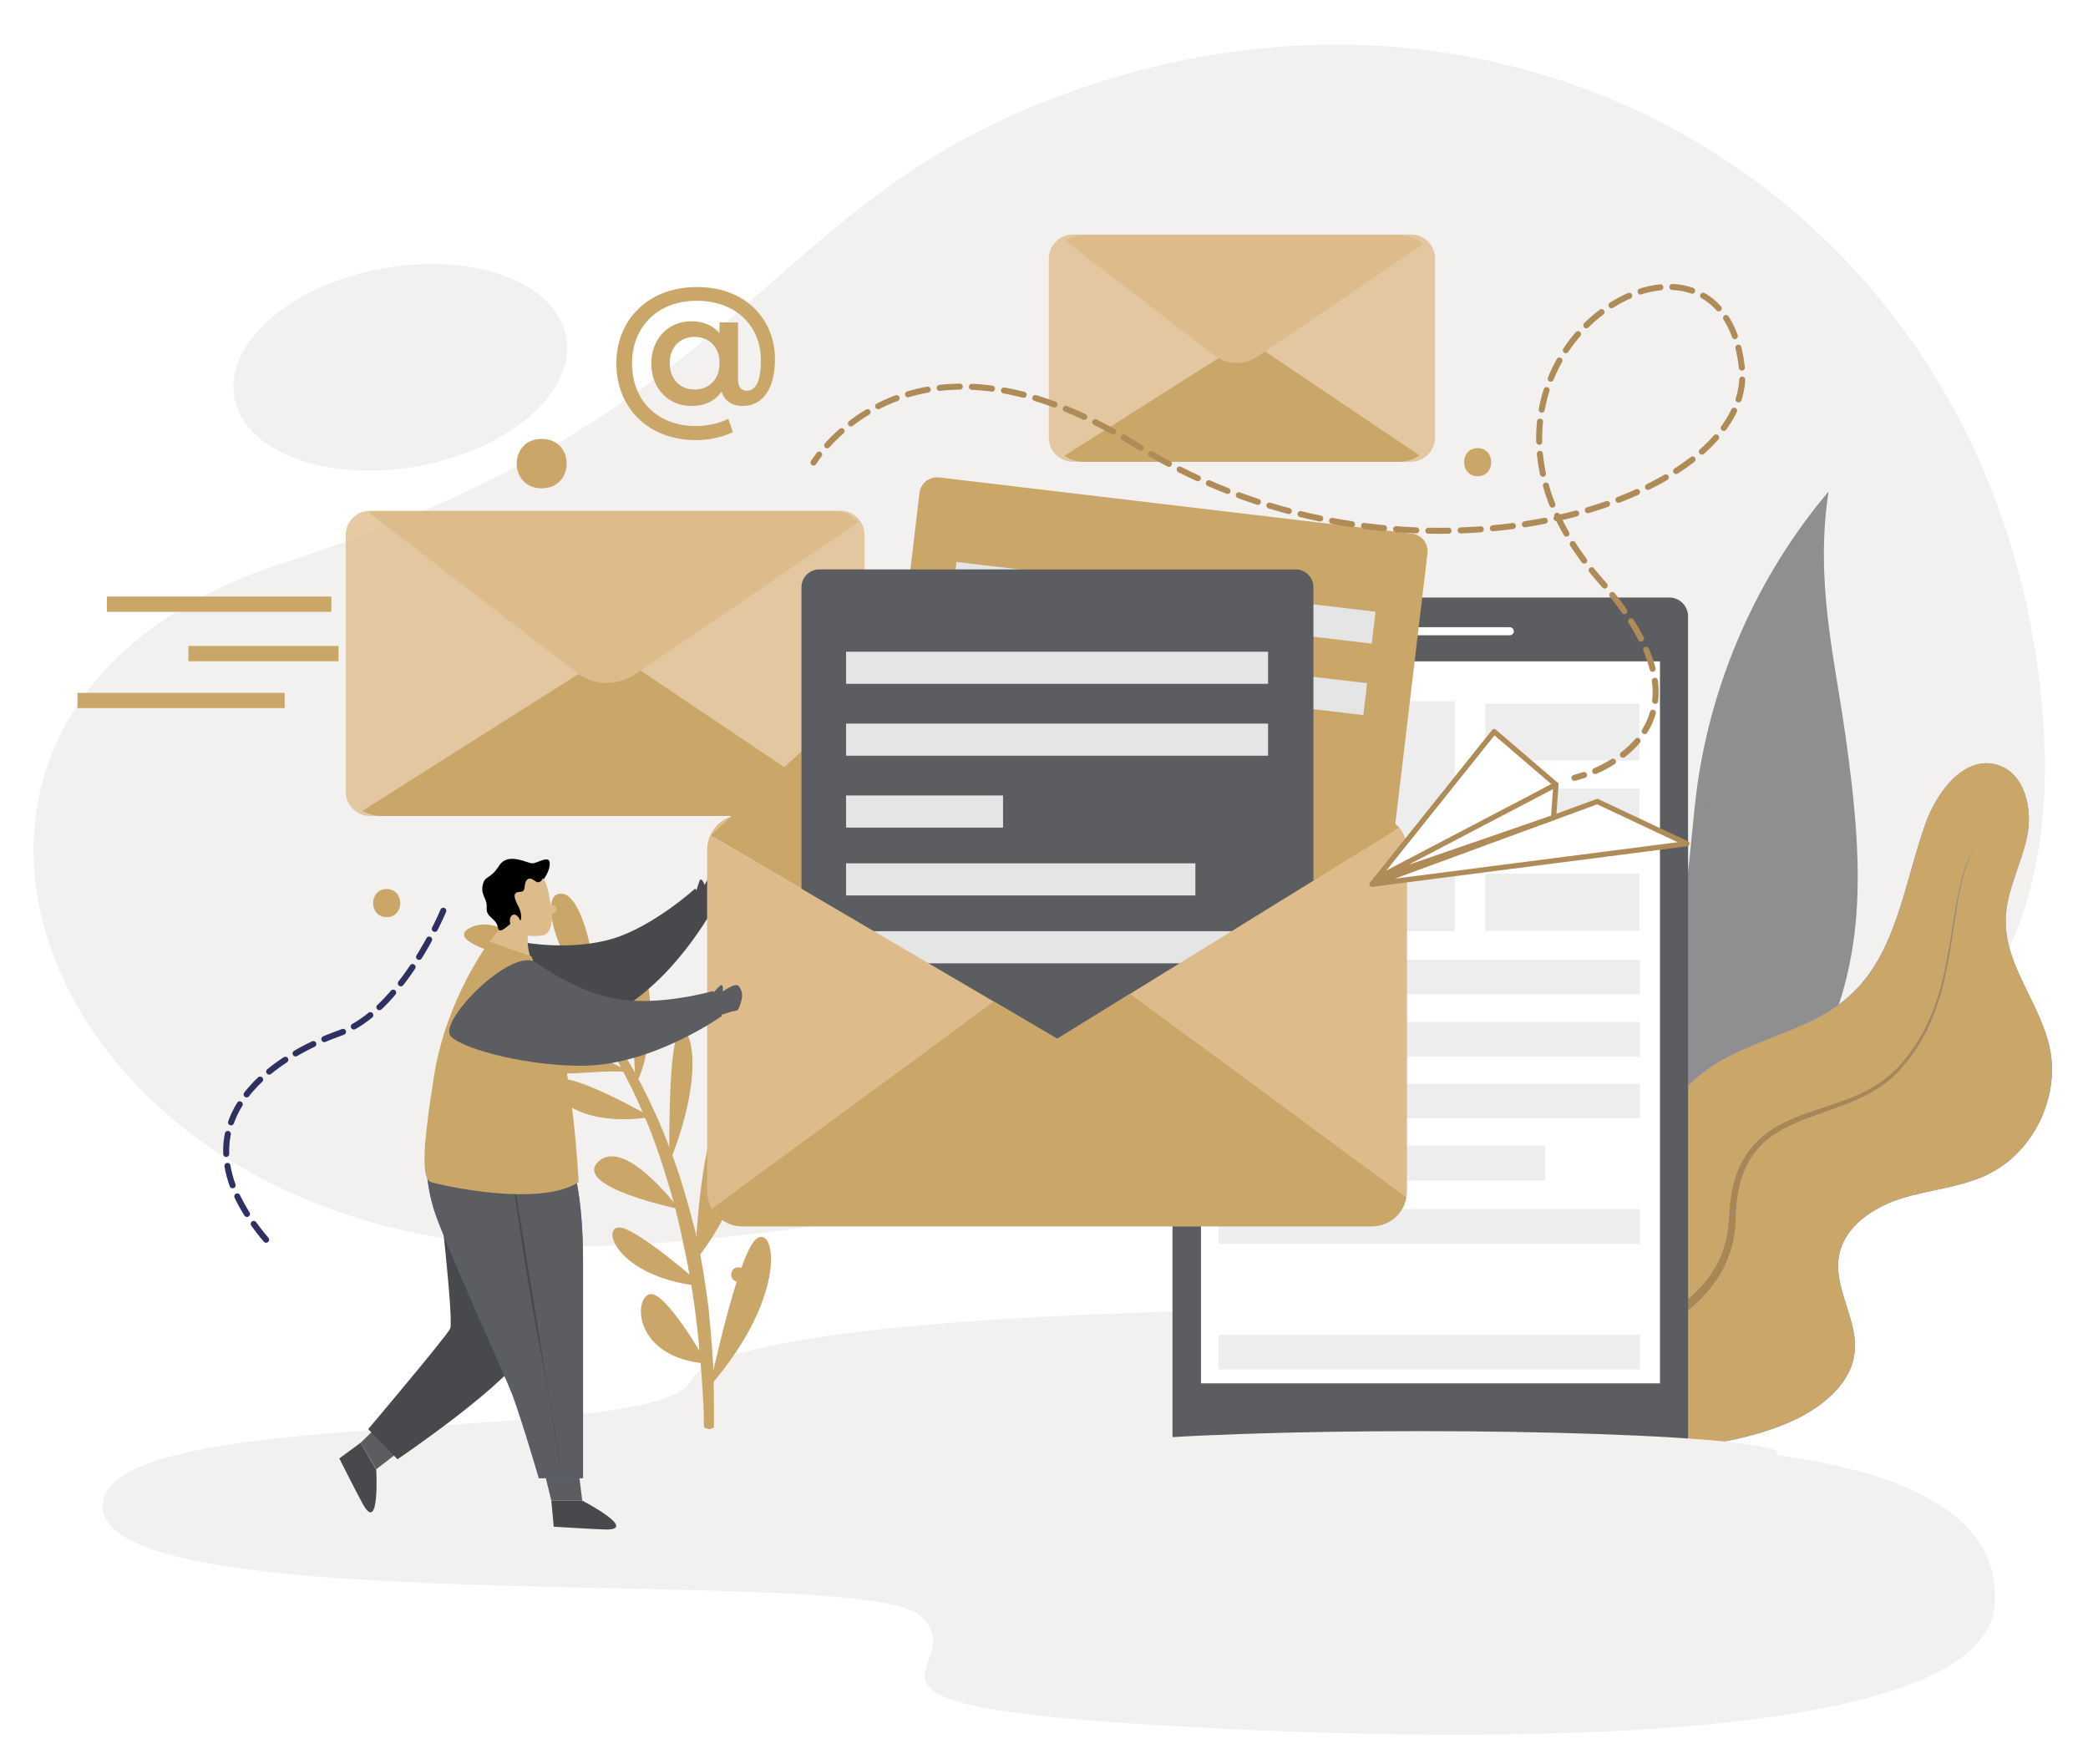 <?xml version="1.0" encoding="utf-8"?>
<!-- Generator: Adobe Illustrator 21.0.0, SVG Export Plug-In . SVG Version: 6.00 Build 0)  -->
<svg version="1.1" xmlns="http://www.w3.org/2000/svg" xmlns:xlink="http://www.w3.org/1999/xlink" x="0px" y="0px"
	 viewBox="0 0 520 439.2" style="enable-background:new 0 0 520 439.2;" xml:space="preserve">
<style type="text/css">
	.st0{fill:#FFFFFF;}
	.st1{fill:#F2F1EF;}
	.st2{fill:url(#XMLID_25_);}
	.st3{fill:#CAA669;}
	.st4{opacity:0.66;}
	.st5{fill:#5B5D61;}
	.st6{fill:#728BF2;}
	.st7{fill:#AA8652;}
	.st8{fill:#EDEDED;}
	.st9{opacity:0.78;fill:#DDBB8A;}
	.st10{fill:#DDBB8A;}
	.st11{fill:#47494C;}
	.st12{fill:#E5E5E5;}
	.st13{fill:#3E6AFA;}
	.st14{fill:#FFFFFF;stroke:#AF8B58;stroke-width:1.3;stroke-linecap:square;stroke-linejoin:round;stroke-miterlimit:10;}
	.st15{fill:#FFFFFF;stroke:#AF8B58;stroke-width:1.3;stroke-linecap:round;stroke-linejoin:round;stroke-miterlimit:10;}
	.st16{fill:none;stroke:#AF8B58;stroke-width:1.5;stroke-linecap:round;stroke-linejoin:round;}
	.st17{fill:none;stroke:#AF8B58;stroke-width:1.5;stroke-linecap:round;stroke-linejoin:round;stroke-dasharray:5.026,3.015;}
	
		.st18{fill:none;stroke:#2E3062;stroke-width:1.5;stroke-linecap:round;stroke-linejoin:round;stroke-miterlimit:10;stroke-dasharray:5,3;}
</style>
<g id="BACKGROUND">
	<rect id="XMLID_1_" x="-114.4" y="-29.1" class="st0" width="750" height="500"/>
</g>
<g id="OBJECTS">
	<path id="XMLID_36_" class="st1" d="M314.1,326.2c0,0-134.2,0.9-142.1,17.7c-7.9,16.7-151,4.8-146.3,32.4
		c4.7,27.6,187.8,13.2,203.1,25.8c15.3,12.6-28.6,21.7,52.8,27.1c81.3,5.3,212.8,6.8,215.2-29.8c2.4-36.7-65.6-39.1-89.7-39.1
		C355.5,360.2,385.6,330.6,314.1,326.2z"/>
	<ellipse id="XMLID_2246_" class="st1" cx="183.9" cy="353.9" rx="34.7" ry="4.4"/>
	<path id="XMLID_2050_" class="st1" d="M376.2,290.3c0,0,141.1,16.5,132.7-110C500.4,53.7,379.5-22.6,258.9,25.8
		c-69.6,27.9-74.2,77.6-188.3,114.4C-43.6,177,10.4,313.8,143.1,310.5C275.7,307.2,347.1,249.4,376.2,290.3z"/>
	<linearGradient id="XMLID_25_" gradientUnits="userSpaceOnUse" x1="254.072" y1="200.513" x2="428.41" y2="200.513">
		<stop  offset="2.513970e-02" style="stop-color:#EEBE2D"/>
		<stop  offset="1" style="stop-color:#E48A20"/>
	</linearGradient>
	<path id="XMLID_2004_" class="st2" d="M424.6,199.7l1.8,1.6C425.9,200.7,425.3,200.2,424.6,199.7z"/>
	<g id="XMLID_1506_">
		<path id="XMLID_1521_" class="st3" d="M131.9,235.9c0,0,0.4,0.3,1.1,1c0.7,0.6,1.7,1.6,3,2.9c1.3,1.3,2.7,2.9,4.4,4.8
			c1.6,1.9,3.3,4.1,5.2,6.6c1.8,2.5,3.7,5.3,5.5,8.3c1.8,3,3.6,6.3,5.3,9.7c1.8,3.4,3.3,7,4.9,10.7c1.5,3.7,2.9,7.6,4.1,11.5
			c0.6,1.9,1.2,3.9,1.8,5.9c0.3,1,0.5,2,0.8,2.9c0.2,1,0.5,2,0.7,2.9c0.2,1,0.5,1.9,0.7,2.9c0.2,1,0.4,1.9,0.6,2.9
			c0.4,1.9,0.8,3.8,1.2,5.7c0.3,1.9,0.7,3.7,1,5.6c0.3,1.8,0.5,3.6,0.8,5.3c0.4,3.5,0.9,6.8,1.1,9.8c0.1,1.5,0.3,3,0.4,4.4
			c0.1,1.4,0.2,2.7,0.3,4c0.2,2.5,0.3,4.7,0.4,6.5c0.1,1.8,0.1,3.2,0.1,4.2c0,0.5,0,0.8,0.1,1.1c0.1,0.1,0.5,0.2,0.7,0.3
			c0.4,0.1,0.5,0.1,0.5,0.1s0.2,0,0.5-0.1c0.3-0.1,0.6-0.2,0.7-0.3c0-0.3,0-0.6,0-1.1c0-1,0-2.4,0-4.2c0-1.8,0-4-0.1-6.5
			c0-1.3-0.1-2.6-0.1-4c-0.1-1.4-0.2-2.9-0.3-4.5c-0.2-3.1-0.6-6.5-0.9-10c-0.5-3.5-1-7.3-1.7-11.1c-0.3-1.9-0.8-3.9-1.2-5.8
			c-0.2-1-0.4-2-0.7-3c-0.3-1-0.5-2-0.8-3c-0.3-1-0.5-2-0.8-3c-0.3-1-0.6-2-0.9-3c-0.6-2-1.2-4-1.9-5.9c-1.3-3.9-2.9-7.8-4.5-11.6
			c-1.7-3.7-3.4-7.4-5.3-10.8c-1.8-3.4-3.9-6.6-5.9-9.6c-2-3-4.1-5.7-6-8.1c-3.9-4.8-7.7-8.4-10.4-10.8
			C133.7,237,131.9,235.9,131.9,235.9z"/>
		<path id="XMLID_1520_" class="st3" d="M147.1,253.1c0,0,1.3-3.2-4.1-11c-5.4-7.9-8.4-20.4-2.8-19.5
			C145.8,223.4,150.3,246.2,147.1,253.1z"/>
		<path id="XMLID_1519_" class="st3" d="M158.1,270.2c0,0,0.3-7.4-1.4-17.2c-1.8-10.4-3.4-15.4,1.9-12.8
			C163.9,242.8,162.3,264.4,158.1,270.2z"/>
		<path id="XMLID_1518_" class="st3" d="M140.1,244c0,0-13.4-17.4-22.7-13.1C108.1,235.3,136.7,240,140.1,244z"/>
		<path id="XMLID_1517_" class="st3" d="M151.2,256.9c0,0-22.5-18.6-28.8-10.9C116,253.7,149.2,253.4,151.2,256.9z"/>
		<path id="XMLID_1516_" class="st3" d="M159.2,268.3c0,0-23.2-13.9-26.3-5.6C129.5,271.9,155.7,263.8,159.2,268.3z"/>
		<path id="XMLID_1514_" class="st3" d="M166.7,289.6c0,0-0.4-27.7,2.1-32C171.4,253.3,176.5,265.3,166.7,289.6z"/>
		<path id="XMLID_1512_" class="st3" d="M162.2,278.2c0,0-19-10.9-23-9.3C135.2,270.5,141.7,281.2,162.2,278.2z"/>
		<path id="XMLID_1511_" class="st3" d="M175.2,320.4c0,0-17.2-15.3-21.3-14.7C149.7,306.3,154.6,318.4,175.2,320.4z"/>
		<path id="XMLID_1510_" class="st3" d="M176.1,339.6c0,0-10.3-18.3-14.3-17.3C157.7,323.3,157.8,338.2,176.1,339.6z"/>
		<path id="XMLID_1509_" class="st3" d="M176.8,345.2c0,0,7-33.2,11.6-36.7C193.1,304.9,196.5,322.4,176.8,345.2z"/>
		<path id="XMLID_1508_" class="st3" d="M173,314.2c0,0,1.5-31.6,6.1-35.2C183.7,275.4,191,291.7,173,314.2z"/>
		<path id="XMLID_1507_" class="st3" d="M169.1,301.1c0,0-13.7-18.5-20.3-11.6C143,295.7,169.1,301.1,169.1,301.1z"/>
	</g>
	<g id="XMLID_2298_" class="st4">
		<g id="XMLID_2315_">
			<path class="st5" d="M459.5,182.5c-2.7-19-7.5-38.1-4.1-60.1c-17.5,20.7-28.9,46.4-32.7,73.2c-2.3,16.9-1.9,34.9-10.3,49.8
				c-5.9,10.5-15.7,18.2-23.5,27.4c-15.9,18.6-23.6,43.8-21.4,68.1c0.7,7.2,6.6,12.8,13.8,13.1l0,0c17.4,5.8,38.5-5,43.9-22.5
				c2.6-8.4,1.9-17.5,4.1-26c3.2-13,12.6-23.5,19.4-35.1C464.6,243.2,464.9,220.1,459.5,182.5z"/>
		</g>
		<path id="XMLID_2269_" class="st5" d="M445.6,146c0,0-0.2,0.8-0.6,2.4c-0.3,1.6-0.9,3.9-1.4,6.9c-0.5,3-0.8,6.7-0.9,10.9
			c-0.1,4.2,0.3,8.9,0.7,14.1c0.5,5.2,0.9,10.9,0.9,16.9c0,6-0.4,12.4-1.2,18.9c-0.8,6.5-2.4,13.3-4.8,19.8
			c-2.4,6.5-5.5,12.9-9.1,18.9c-7.1,12.1-15.6,23.2-22.1,34.3c-3.3,5.6-6.1,11.1-8.4,16.5c-2.3,5.4-3.9,10.8-5.3,15.7
			c-0.6,2.5-1.2,4.9-1.6,7.2c-0.5,2.3-0.8,4.5-1.1,6.6c-0.3,2.1-0.4,4-0.6,5.8c-0.2,1.8-0.2,3.5-0.3,5c-0.2,3-0.2,5.4-0.2,7
			c0,1.6,0,2.5,0,2.5l-2.7,0.1c0,0,0-0.9,0-2.5c0-1.6-0.1-4.1,0.1-7.1c0.1-1.5,0.1-3.2,0.3-5.1c0.2-1.8,0.3-3.8,0.6-6
			c0.3-2.1,0.5-4.4,1-6.8c0.4-2.4,1-4.8,1.5-7.4c1.3-5.1,3-10.6,5.4-16.2c2.3-5.6,5.2-11.3,8.6-16.9c3.3-5.7,7.1-11.3,11-17
			c3.9-5.7,7.8-11.4,11.3-17.3c3.5-5.9,6.6-12.1,9-18.4c2.4-6.3,3.9-12.7,4.8-19.2c1-6.4,1.5-12.6,1.6-18.6
			c0.1-5.9-0.2-11.5-0.4-16.7c-0.2-5.2-0.4-10-0.1-14.3c0.2-4.3,0.8-7.9,1.5-10.9c0.6-3,1.3-5.3,1.8-6.8
			C445.3,146.8,445.6,146,445.6,146z"/>
	</g>
	<g id="XMLID_2264_">
		<path id="XMLID_166_" class="st6" d="M378.7,342.7c-4.6-10.9-1-24.7,8.4-31.9c8.7-6.8,22.3-9.1,25.8-19.6
			c1.1-3.4,0.9-7.1,1.7-10.6c2.2-9.4,11.2-15.7,20.1-19.5c8.9-3.9,18.6-6.5,25.8-13c11.9-10.6,13.7-28.2,19.1-43.2
			c2.9-8,9.8-16.9,17.9-14.4c6.8,2.1,8.8,11,7.3,18c-1.5,7-5.2,13.5-5.3,20.6c-0.2,11.4,8.7,20.9,11,32c2.5,12.2-4.1,25.8-15.3,31.3
			c-6.7,3.3-14.4,3.8-21.5,6c-7.1,2.2-14.4,7-15.7,14.3c-1.5,8.3,5.1,16.4,3.8,24.7c-0.9,6.1-5.8,10.9-11,14.1
			C435.9,361,389.9,368.8,378.7,342.7"/>
	</g>
	<g id="XMLID_11_">
		<path class="st3" d="M378.7,342.7c-4.6-10.9-1-24.7,8.4-31.9c8.7-6.8,22.3-9.1,25.8-19.6c1.1-3.4,0.9-7.1,1.7-10.6
			c2.2-9.4,11.2-15.7,20.1-19.5c8.9-3.9,18.6-6.5,25.8-13c11.9-10.6,13.7-28.2,19.1-43.2c2.9-8,9.8-16.9,17.9-14.4
			c6.8,2.1,8.8,11,7.3,18c-1.5,7-5.2,13.5-5.3,20.6c-0.2,11.4,8.7,20.9,11,32c2.5,12.2-4.1,25.8-15.3,31.3c-6.7,3.3-14.4,3.8-21.5,6
			c-7.1,2.2-14.4,7-15.7,14.3c-1.5,8.3,5.1,16.4,3.8,24.7c-0.9,6.1-5.8,10.9-11,14.1C435.9,361,389.9,368.8,378.7,342.7"/>
	</g>
	<path id="XMLID_2294_" class="st6" d="M492.2,210c0,0-0.1,0.2-0.3,0.5c-0.2,0.3-0.5,0.8-0.7,1.4c-0.6,1.2-1.4,3.1-2.1,5.6
		c-0.7,2.5-1.4,5.6-1.9,9.1c-0.6,3.6-1.1,7.6-1.9,12c-0.8,4.4-1.8,9.1-3.7,13.9c-1.8,4.8-4.5,9.5-8.3,13.7c-1.8,2.1-4.1,4-6.6,5.4
		c-2.5,1.5-5.2,2.7-7.9,3.7c-5.4,2.1-11.2,3.6-16.2,6.7c-2.5,1.5-4.6,3.5-6.2,5.8c-1.6,2.3-2.7,5-3.3,7.8c-0.6,2.8-0.9,5.6-0.9,8.4
		c-0.1,2.9-0.6,5.8-1.6,8.5c-1.9,5.5-5.6,9.9-9.5,13.2c-4,3.4-8.1,5.9-11.7,8.4c-3.7,2.5-6.8,4.9-9.1,7.5c-2.3,2.6-3.6,5.3-4.1,7.6
		c-0.6,2.3-0.5,4.3-0.5,5.6c0,0.7,0.1,1.2,0.1,1.5c0,0.3,0.1,0.5,0.1,0.5l-2.7,0.3c0,0,0-0.2-0.1-0.6c0-0.4-0.1-0.9-0.1-1.7
		c-0.1-1.5-0.1-3.6,0.6-6.3c0.7-2.7,2.2-5.8,4.8-8.6c2.5-2.8,5.9-5.3,9.7-7.7c3.7-2.5,7.8-4.9,11.7-8.1c3.8-3.1,7.3-7.2,9.2-12.3
		c0.9-2.5,1.4-5.2,1.6-8c0.1-2.8,0.4-5.8,1.1-8.7c0.7-2.9,1.9-5.8,3.7-8.2c1.8-2.5,4.1-4.5,6.7-6.1c5.2-3.1,11.1-4.5,16.5-6.5
		c5.4-1.9,10.6-4.6,14.3-8.7c3.7-4.1,6.5-8.7,8.3-13.4c1.9-4.7,3-9.4,3.8-13.8c0.8-4.4,1.4-8.4,2-11.9c0.6-3.6,1.3-6.6,2-9.1
		c0.7-2.5,1.6-4.4,2.2-5.6c0.3-0.6,0.6-1.1,0.8-1.4C492.1,210.2,492.2,210,492.2,210z"/>
	<path id="XMLID_13_" class="st7" d="M492.2,210c0,0-0.1,0.2-0.3,0.5c-0.2,0.3-0.5,0.8-0.7,1.4c-0.6,1.2-1.4,3.1-2.1,5.6
		c-0.7,2.5-1.4,5.6-1.9,9.1c-0.6,3.6-1.1,7.6-1.9,12c-0.8,4.4-1.8,9.1-3.7,13.9c-1.8,4.8-4.5,9.5-8.3,13.7c-1.8,2.1-4.1,4-6.6,5.4
		c-2.5,1.5-5.2,2.7-7.9,3.7c-5.4,2.1-11.2,3.6-16.2,6.7c-2.5,1.5-4.6,3.5-6.2,5.8c-1.6,2.3-2.7,5-3.3,7.8c-0.6,2.8-0.9,5.6-0.9,8.4
		c-0.1,2.9-0.6,5.8-1.6,8.5c-1.9,5.5-5.6,9.9-9.5,13.2c-4,3.4-8.1,5.9-11.7,8.4c-3.7,2.5-6.8,4.9-9.1,7.5c-2.3,2.6-3.6,5.3-4.1,7.6
		c-0.6,2.3-0.5,4.3-0.5,5.6c0,0.7,0.1,1.2,0.1,1.5c0,0.3,0.1,0.5,0.1,0.5l-2.7,0.3c0,0,0-0.2-0.1-0.6c0-0.4-0.1-0.9-0.1-1.7
		c-0.1-1.5-0.1-3.6,0.6-6.3c0.7-2.7,2.2-5.8,4.8-8.6c2.5-2.8,5.9-5.3,9.7-7.7c3.7-2.5,7.8-4.9,11.7-8.1c3.8-3.1,7.3-7.2,9.2-12.3
		c0.9-2.5,1.4-5.2,1.6-8c0.1-2.8,0.4-5.8,1.1-8.7c0.7-2.9,1.9-5.8,3.7-8.2c1.8-2.5,4.1-4.5,6.7-6.1c5.2-3.1,11.1-4.5,16.5-6.5
		c5.4-1.9,10.6-4.6,14.3-8.7c3.7-4.1,6.5-8.7,8.3-13.4c1.9-4.7,3-9.4,3.8-13.8c0.8-4.4,1.4-8.4,2-11.9c0.6-3.6,1.3-6.6,2-9.1
		c0.7-2.5,1.6-4.4,2.2-5.6c0.3-0.6,0.6-1.1,0.8-1.4C492.1,210.2,492.2,210,492.2,210z"/>
	<path id="XMLID_17_" class="st5" d="M296.7,148.8h119c2.6,0,4.7,2.1,4.7,4.7v203.9c0,2.6-2.1,4.7-4.7,4.7h-119
		c-2.6,0-4.7-2.1-4.7-4.7V153.5C292.1,150.9,294.2,148.8,296.7,148.8z"/>
	<rect id="XMLID_115_" x="299.1" y="164.7" class="st0" width="114.3" height="179.8"/>
	<path id="XMLID_117_" class="st0" d="M376,158.2h-39.5c-0.5,0-1-0.4-1-1l0,0c0-0.5,0.4-1,1-1H376c0.5,0,1,0.4,1,1l0,0
		C377,157.7,376.6,158.2,376,158.2z"/>
	<rect id="XMLID_2132_" x="303.5" y="174.6" class="st8" width="58.8" height="57.3"/>
	<rect id="XMLID_2322_" x="303.5" y="239" class="st8" width="104.9" height="8.6"/>
	<rect id="XMLID_2328_" x="303.5" y="254.5" class="st8" width="104.9" height="8.6"/>
	<rect id="XMLID_2333_" x="303.5" y="269.9" class="st8" width="104.9" height="8.6"/>
	<rect id="XMLID_2336_" x="303.5" y="301.1" class="st8" width="104.9" height="8.6"/>
	<rect id="XMLID_2342_" x="303.5" y="332.4" class="st8" width="104.9" height="8.6"/>
	<rect id="XMLID_2335_" x="303.5" y="285.3" class="st8" width="81.3" height="8.6"/>
	<rect id="XMLID_2151_" x="369.9" y="175.2" class="st8" width="38.4" height="14.2"/>
	<rect id="XMLID_2286_" x="369.9" y="196.4" class="st8" width="38.4" height="14.2"/>
	<rect id="XMLID_2321_" x="369.9" y="217.6" class="st8" width="38.4" height="14.2"/>
	<g id="XMLID_1304_">
		<path id="XMLID_2022_" class="st3" d="M193,89.5c0,7.2-3,11.6-8,11.6c-2.7,0-4.6-1.3-5.3-3.6c-1.6,2.4-4.2,3.6-7.5,3.6
			c-5.8,0-10-4.4-10-10.6c0-6.2,4.3-10.5,10-10.5c2.9,0,5.3,1,7,3v-2.7h4.6v14.2c0,2.1,1,2.8,2.2,2.8c2.3,0,3.5-2.6,3.5-7.5
			c0-8.9-6.5-14.9-16-14.9c-9.7,0-16.1,6.5-16.1,15.6c0,9.2,6.3,15.6,15.9,15.6c2.5,0,5.5-0.5,8.1-1.8l1.1,3.3c-2.5,1.3-6.1,2-9.2,2
			c-11.8,0-19.8-8-19.8-19.1c0-10.9,8-19,19.9-19C184.9,71.3,193,78.9,193,89.5z M179.2,90.4c0-4.1-2.7-6.5-6.2-6.5
			c-3.6,0-6.2,2.5-6.2,6.5c0,4,2.5,6.6,6.2,6.6C176.5,97,179.2,94.6,179.2,90.4z"/>
	</g>
	<g id="XMLID_2029_">
		<path id="XMLID_113_" class="st3" d="M368,115.1"/>
		<g id="XMLID_143_">
			<path id="XMLID_146_" class="st3" d="M368,118.6c4.5,0,4.5-7,0-7C363.5,111.6,363.5,118.6,368,118.6L368,118.6z"/>
		</g>
	</g>
	<path id="XMLID_139_" class="st9" d="M209.3,203.2H92.1c-3.3,0-6-2.7-6-6v-64c0-3.3,2.7-6,6-6h117.2c3.3,0,6,2.7,6,6v64
		C215.3,200.5,212.6,203.2,209.3,203.2z"/>
	<path id="XMLID_2018_" class="st3" d="M206.5,203.2c1.8,0,3.4-0.5,4.8-1.4l-58.6-39.4l-62.4,39.5c1.3,0.8,2.9,1.3,4.6,1.3H206.5z"
		/>
	<path id="XMLID_137_" class="st10" d="M213.7,130.1c-1.4-1.7-3.5-2.8-5.8-2.8H93.6c-0.6,0-1.3,0.1-1.9,0.2l51.9,40
		c4.3,3.3,10.1,3.4,14.6,0.4L213.7,130.1z"/>
	<g id="XMLID_2137_">
		
			<rect id="XMLID_2144_" x="26.7" y="148.5" transform="matrix(-1 -1.224647e-16 1.224647e-16 -1 109.218 300.866)" class="st3" width="55.9" height="3.8"/>
		
			<rect id="XMLID_2143_" x="46.9" y="160.8" transform="matrix(-1 -1.224647e-16 1.224647e-16 -1 131.22 325.473)" class="st3" width="37.4" height="3.8"/>
		
			<rect id="XMLID_2142_" x="19.4" y="172.5" transform="matrix(-1 -1.224647e-16 1.224647e-16 -1 90.296 348.847)" class="st3" width="51.6" height="3.8"/>
	</g>
	<ellipse id="XMLID_2262_" class="st1" cx="125.4" cy="378.9" rx="60.9" ry="4.6"/>
	<ellipse id="XMLID_2296_" class="st1" cx="353.4" cy="361.8" rx="89.2" ry="5.4"/>
	<g id="XMLID_2130_">
		<path id="XMLID_2124_" class="st11" d="M173.2,222.7c0,0,0.5-2,1-3.3c0.4-1.1,1.2,0.6,1.2,0.9c0,0.2,0,0.2,0,0.2s1.8-3.7,3-3.1
			c1.2,0.6,2.1,1.5,2.4,4c0.2,2.1-0.2,1.3-1.6,2.8c-1.4,1.5-3.1,2.6-3.1,2.6L173.2,222.7z"/>
		<path id="XMLID_2128_" class="st11" d="M130.6,234.7c0,0,11.8,2.2,22.2-1c10.2-3.2,20.3-12.4,20.3-12.4l4.7,4.6
			c0,0-9.7,18.4-25.1,26.5c-11.5,6-27.9,9.8-32.8,8.4C115.1,259.4,123.4,233.7,130.6,234.7z"/>
	</g>
	<g id="XMLID_2030_">
		<path id="XMLID_196_" class="st3" d="M96.3,224.9"/>
		<g id="XMLID_293_">
			<path id="XMLID_314_" class="st3" d="M96.3,228.4c4.5,0,4.5-7,0-7C91.8,221.4,91.8,228.4,96.3,228.4L96.3,228.4z"/>
		</g>
	</g>
	<g id="XMLID_23_">
		<path id="XMLID_144_" class="st3" d="M134.9,115.4"/>
		<g id="XMLID_24_">
			<path id="XMLID_106_" class="st3" d="M134.9,121.6c8.3,0,8.3-12.3,0-12.3C126.6,109.3,126.6,121.6,134.9,121.6L134.9,121.6z"/>
		</g>
	</g>
	<g id="XMLID_7_">
		<path id="XMLID_31_" class="st3" d="M183.9,317.4"/>
		<g id="XMLID_32_">
			<path id="XMLID_33_" class="st3" d="M183.9,319.2c2.3,0,2.4-3.6,0-3.6C181.5,315.6,181.5,319.2,183.9,319.2L183.9,319.2z"/>
		</g>
	</g>
	<path id="XMLID_1994_" class="st3" d="M346.7,204.5l-77.3-70.7c-3.4-3.1-8.6-3.1-12,0.1l-75.5,69.5l-5,4.6l86.4,50.7l85.2-52.6
		L346.7,204.5z"/>
	<path id="XMLID_2108_" class="st3" d="M334.6,276.2l-117.8-14c-2.4-0.3-4.1-2.5-3.8-4.9l16-134.6c0.3-2.4,2.5-4.1,4.9-3.8l117.8,14
		c2.4,0.3,4.1,2.5,3.8,4.9l-16,134.6C339.2,274.7,337,276.5,334.6,276.2z"/>
	<g id="XMLID_2096_">
		
			<rect id="XMLID_2107_" x="237.3" y="146.2" transform="matrix(0.993 0.118 -0.118 0.993 19.809 -33.238)" class="st12" width="105.1" height="8"/>
		
			<rect id="XMLID_2106_" x="235.2" y="164" transform="matrix(0.993 0.118 -0.118 0.993 21.901 -32.862)" class="st12" width="105.1" height="8"/>
		
			<rect id="XMLID_2105_" x="233.3" y="177.9" transform="matrix(0.993 0.118 -0.118 0.993 23.302 -28.637)" class="st12" width="39.1" height="8"/>
		
			<rect id="XMLID_2104_" x="231.1" y="197.5" transform="matrix(0.993 0.118 -0.118 0.993 25.771 -31.076)" class="st12" width="87" height="8"/>
		
			<rect id="XMLID_2097_" x="229" y="215.3" transform="matrix(0.993 0.118 -0.118 0.993 27.928 -31.778)" class="st12" width="105.1" height="8"/>
	</g>
	<path id="XMLID_123_" class="st5" d="M322.6,286.1H204c-2.4,0-4.4-2-4.4-4.4V146.2c0-2.4,2-4.4,4.4-4.4h118.7c2.4,0,4.4,2,4.4,4.4
		v135.5C327,284.1,325.1,286.1,322.6,286.1z"/>
	<g id="XMLID_2001_">
		<rect id="XMLID_1998_" x="210.7" y="162.3" class="st12" width="105.1" height="8"/>
		<rect id="XMLID_2007_" x="210.7" y="180.2" class="st12" width="105.1" height="8"/>
		<rect id="XMLID_2010_" x="210.7" y="198.1" class="st12" width="39.1" height="8"/>
		<rect id="XMLID_2011_" x="210.7" y="215" class="st12" width="87" height="8"/>
		<rect id="XMLID_2012_" x="210.7" y="231.9" class="st12" width="105.1" height="8"/>
	</g>
	<path id="XMLID_2005_" class="st10" d="M348.5,206.1l-85.2,52.6l-86.4-50.7l5-4.6c-3.4,1.2-5.8,4.5-5.8,8.3v84.9
		c0,4.9,3.9,8.8,8.8,8.8h156.7c4.9,0,8.8-3.9,8.8-8.8v-84.9C350.5,209.6,349.7,207.7,348.5,206.1z"/>
	<polygon id="XMLID_2119_" class="st5" points="134.9,363.9 137.3,373.7 145,373.7 143.6,362.3 	"/>
	<path id="XMLID_2122_" class="st11" d="M137.3,373.7l0.6,6.5c0,0,11.3,0.7,13,0.7c8.2,0.1-5.9-7.2-5.9-7.2H137.3z"/>
	<polygon id="XMLID_2131_" class="st5" points="97.1,352.2 89.8,359.3 93.7,365.9 102.9,358.8 	"/>
	<path id="XMLID_2126_" class="st11" d="M89.8,359.3l-5.3,3.9c0,0,5.1,10.1,6,11.6c4.1,7.1,3.2-8.8,3.2-8.8L89.8,359.3z"/>
	<path id="XMLID_2114_" class="st11" d="M112.1,293.9c0,0-3-1.4-3,0c0,1.4,4,35.1,3,37c-0.9,1.9-20.4,25-20.4,25l7.3,7.5
		c0,0,28.4-19.2,32.2-27.6C135,327.3,112.1,293.9,112.1,293.9z"/>
	<path id="XMLID_2118_" class="st13" d="M106,284.3c0,0-0.5,10.1,2.6,18.5c3,8.4,16.6,38.4,19,44.5c2.3,6.1,6.6,20.8,6.6,20.8h11
		c0,0,0-41.6,0-53.6c0-11.9-1.2-24.6-5.6-31.4C135,276.3,106,284.3,106,284.3z"/>
	<path id="XMLID_16_" class="st5" d="M106,284.3c0,0-0.5,10.1,2.6,18.5c3,8.4,16.6,38.4,19,44.5c2.3,6.1,6.6,20.8,6.6,20.8h11
		c0,0,0-41.6,0-53.6c0-11.9-1.2-24.6-5.6-31.4C135,276.3,106,284.3,106,284.3z"/>
	<path id="XMLID_2129_" class="st11" d="M126.5,284.8c0,0,3.4,27.2,7.7,49.5c4.3,22.3,5.8,33.7,5.8,33.7"/>
	<path id="XMLID_2064_" class="st10" d="M132.3,230.1c0,0-2,3.4,0,8.9c0,0-9.3-3.1-10.4-4.5c0,0,3.2-4.2,4.7-5.6L132.3,230.1z"/>
	<path id="XMLID_2062_" d="M134.9,219.6c0,0,2.1-2.4,2-4.6c0-2.2-3.1,0-4.3,0c-1.4,0-6.1-2.9-8.3,0.6c-2.3,3.6-3.6,2.3-4.1,4.9
		c-0.5,2.6,1.2,3.2,1,5.6c-0.2,2.4,2.4,2.5,2.8,4.9c0.3,1.6,1.7,0.2,3.1-0.9c0.9-0.8,3.1-0.7,3.3-1.2
		C130.8,227.6,134.9,219.6,134.9,219.6z"/>
	<path id="XMLID_2047_" class="st10" d="M135.2,218.7c0,0,1.3,1.2,1.9,6.6c0,0,1.6-0.1,1.5,1.3c-0.1,0.8-1.1,0.8-1.1,0.8
		s0.3,5-2.2,5.5c-2.5,0.5-5.6,0.1-7.1-1.1c-1.5-1.2-1.6-3.6-0.4-4c1.2-0.3,1.8,1.6,1.8,1.6s0.7-1.5-0.6-3.9
		c-1.3-2.4-1.1-3.4,0.6-3.4c1.7,0,0.5-2.3,1.9-3.2C132.9,218.2,133.9,221.2,135.2,218.7z"/>
	<path id="XMLID_2112_" class="st3" d="M121.9,234.5c0,0-10.7,14-13.8,33.4c-3.1,19.4-3,25.8-0.7,26.5c2.2,0.7,26.8,6.4,36.7,0
		c0,0-1.2-25.9-5.9-39.5c-4.7-13.6-5.8-16.7-5.8-16.7L121.9,234.5z"/>
	<g id="XMLID_2134_">
		<path id="XMLID_2141_" class="st5" d="M176.9,248.1c0,0,1.3-1.6,2.4-2.6c0.8-0.8,0.8,1.1,0.7,1.3c-0.1,0.2-0.1,0.2-0.1,0.2
			s3.3-2.5,4.1-1.4c0.8,1.1,1.2,2.2,0.3,4.7c-0.7,2-0.8,1.1-2.7,1.8c-1.9,0.7-3.9,1-3.9,1L176.9,248.1z"/>
		<path id="XMLID_2135_" class="st5" d="M133.5,239.7c0,0,9.6,7.3,20.3,9.1c10.6,1.8,23.8-2,23.8-2l2.2,6.2c0,0-16.9,12.1-34.3,12.4
			c-12.9,0.2-29.3-3.7-33.1-7.2C108.5,254.8,127.4,235.6,133.5,239.7z"/>
	</g>
	<path id="XMLID_2021_" class="st9" d="M351.4,115h-84.2c-3.3,0-6-2.7-6-6V64.4c0-3.3,2.7-6,6-6h84.2c3.3,0,6,2.7,6,6V109
		C357.3,112.3,354.7,115,351.4,115z"/>
	<path id="XMLID_2014_" class="st3" d="M265.1,113.5c1.4,1,3.1,1.5,4.9,1.5h78.5c1.9,0,3.6-0.6,5-1.6l-42.8-28.8L265.1,113.5z"/>
	<path id="XMLID_2148_" class="st10" d="M354.4,60.8c-0.4-0.4-0.8-0.7-1.2-0.9c0,0,0,0,0,0c-0.4-0.3-0.9-0.5-1.4-0.7
		c0,0-0.1,0-0.1,0c-0.5-0.2-1-0.3-1.5-0.4c0,0-0.1,0-0.1,0c-0.5-0.1-1-0.2-1.6-0.2H270c-0.4,0-0.8,0-1.1,0.1c-0.1,0-0.2,0-0.3,0
		c-0.3,0.1-0.7,0.1-1,0.2c0,0-0.1,0-0.1,0c-0.8,0.2-1.5,0.6-2.2,1c0,0,0,0,0,0l37.1,28.6c0.4,0.3,0.7,0.5,1.1,0.7
		c3,1.7,6.8,1.6,9.7-0.4l1.7-1.2L354.4,60.8L354.4,60.8z"/>
	<path id="XMLID_35_" class="st3" d="M326.9,281l-9.3-6.9l-36.2-26.6l-18.1,11.2l-15.8-9.3l-19.1,14.1L201,283.6L177.3,301
		c1.5,2.6,4.4,4.4,7.6,4.4h156.7c4.3,0,7.9-3.1,8.6-7.2L326.9,281z"/>
	<g id="XMLID_95_">
		<g id="XMLID_34_">
			<polygon id="XMLID_42_" class="st14" points="387.5,195.4 372.1,182.2 341.7,220.2 			"/>
			<polygon id="XMLID_43_" class="st14" points="397.8,199.6 420.1,210.1 341.7,220.2 			"/>
		</g>
		<polygon id="XMLID_101_" class="st15" points="342.8,218.8 387.5,195.4 386.9,203.6 		"/>
	</g>
	<g id="XMLID_99_">
		<g>
			<path class="st16" d="M202.6,115.2c0,0,0.5-0.8,1.4-2"/>
			<path class="st17" d="M206,110.9c8.3-9.2,32.4-27.8,77.4,0.2c68,42.1,154.1,13.6,150.4-19.6c-5.4-48.3-82.3-0.9-35.4,52.9
				c27.9,31.9,6.8,44.5-2.5,48.2"/>
			<path class="st16" d="M394.5,193c-1.5,0.5-2.4,0.7-2.4,0.7"/>
		</g>
	</g>
	<path id="XMLID_100_" class="st18" d="M110.4,226.8c0,0-10.3,25.1-26.1,30.6C68.5,263,41.5,279.9,66.5,309"/>
	
		<ellipse id="XMLID_2049_" transform="matrix(0.984 -0.18 0.18 0.984 -14.859 19.48)" class="st1" cx="99.7" cy="91.4" rx="42" ry="25"/>
</g>
<g id="DESIGNED_BY_FREEPIK">
	<g id="XMLID_4_">
		<g id="XMLID_875_">
			<g id="XMLID_1129_">
				<g id="XMLID_1148_">
					<path id="XMLID_1156_" class="st0" d="M270.7,436.4c-0.4,0.4-0.8,0.9-1.1,1.5l-0.5-0.2c-0.1-0.3-0.3-0.5-0.7-0.5
						c-0.3,0-0.6,0.3-0.5,0.7c0,0.3,0.3,0.6,0.7,0.5c0.1,0,0.1,0,0.2-0.1l0.5,0.2c-0.3,0.6-0.4,1.1-0.5,1.7l0.7,0.1
						c0.2-1.3,0.8-2.5,1.8-3.5L270.7,436.4z"/>
					<path id="XMLID_1155_" class="st0" d="M276.2,434.1c-0.2,0-0.3,0-0.5,0l-0.1-0.6c0.2-0.1,0.3-0.4,0.3-0.6
						c0-0.4-0.4-0.7-0.8-0.6c-0.4,0-0.7,0.4-0.6,0.8c0,0.3,0.2,0.5,0.4,0.6l0.1,0.6c-0.7,0.1-1.4,0.3-2.1,0.6l0.3,0.7
						c0.9-0.4,1.9-0.7,3-0.7c0.5,0,1,0.1,1.5,0.2l0.2-0.7C277.3,434.2,276.8,434.1,276.2,434.1z"/>
					<path id="XMLID_1154_" class="st0" d="M282.8,436.7c0.3,0,0.6-0.3,0.5-0.7c0-0.3-0.3-0.6-0.7-0.5c-0.3,0-0.5,0.3-0.5,0.6
						l-0.4,0.4c-0.4-0.4-0.9-0.8-1.4-1.1l-0.4,0.6c1.1,0.7,2,1.7,2.6,2.9l0.7-0.3c-0.3-0.6-0.6-1.1-0.9-1.5l0.4-0.4
						C282.7,436.7,282.8,436.7,282.8,436.7z"/>
					<path id="XMLID_1153_" class="st0" d="M275.7,444.3c-0.4,0-0.8,0-1.2,0c-0.9,0-1.7-0.1-2.5-0.2c-0.4-0.1-0.8-0.2-1.3-0.3
						c1,1.9,3.1,3.1,5.4,3.1c2.9,0,5.3-1.9,5.9-4.5c-0.7,0.4-1.5,0.8-2.5,1.1C278.5,444,277.1,444.2,275.7,444.3z"/>
					<path id="XMLID_1149_" class="st0" d="M276.2,435.6c-3.4,0-6.1,2.7-6.1,5.9c0,0.4,0,0.8,0.1,1.3c0.7,0.5,2.7,0.9,5.3,0.7
						c2.9-0.2,5.3-1,6.7-2.2c0-0.2,0-0.4,0-0.6C281.9,437.9,279.3,435.6,276.2,435.6z M274.1,442.1c-1,0-1.8-0.8-1.8-1.8
						c0-1,0.8-1.9,1.8-1.9c1,0,1.8,0.8,1.8,1.9C275.9,441.3,275.1,442.1,274.1,442.1z M278.8,441.2c-0.8,0-1.4-0.6-1.4-1.4
						s0.6-1.4,1.4-1.4s1.4,0.6,1.4,1.4S279.6,441.2,278.8,441.2z"/>
				</g>
				<path id="XMLID_1146_" class="st0" d="M292.2,437.5c-0.3-0.1-0.8-0.3-1.4-0.2c-0.6,0.1-0.8,0.3-0.8,1v0.9h2.2v1.7H290v5.5h-1.9
					v-5.5h-1.3v-1.7h1.3v-0.9c0-1.7,0.9-2.8,2.6-2.8c0.6,0,1.2,0.1,1.6,0.3V437.5z"/>
				<path id="XMLID_1144_" class="st0" d="M296.9,440.8c-0.2,0-0.4,0-0.5,0c-0.9,0-1.5,0.5-1.5,1.6v3.9H293v-7.2h1.9v0.8
					c0.5-0.7,1.1-1,2-1c0.4,0,0.8,0.1,1.1,0.3L296.9,440.8z"/>
				<path id="XMLID_1141_" class="st0" d="M304.6,442.7c0,0.2,0,0.5,0,0.7h-5.1c0.2,1,0.9,1.5,1.8,1.5c0.6,0,1.3-0.3,1.8-0.7
					l1.1,1.2c-0.8,0.7-1.9,1.1-3.1,1.1c-2.2,0-3.7-1.5-3.7-3.8c0-2.3,1.5-3.8,3.6-3.8C303.2,438.9,304.6,440.5,304.6,442.7z
					 M299.5,442h3.2c-0.2-0.9-0.7-1.4-1.6-1.4C300.2,440.6,299.7,441.2,299.5,442z"/>
				<path id="XMLID_1138_" class="st0" d="M312.3,442.7c0,0.2,0,0.5,0,0.7h-5.1c0.2,1,0.9,1.5,1.8,1.5c0.6,0,1.3-0.3,1.8-0.7
					l1.1,1.2c-0.8,0.7-1.9,1.1-3.1,1.1c-2.2,0-3.7-1.5-3.7-3.8c0-2.3,1.5-3.8,3.6-3.8C310.8,438.9,312.3,440.5,312.3,442.7z
					 M307.1,442h3.2c-0.2-0.9-0.7-1.4-1.6-1.4C307.8,440.6,307.3,441.2,307.1,442z"/>
				<path id="XMLID_1135_" class="st0" d="M320.6,442.7c0,2.2-1.5,3.8-3.5,3.8c-1,0-1.6-0.4-2.1-0.9v3.7h-1.9v-10.1h1.9v0.8
					c0.5-0.6,1.2-1,2.1-1C319.1,438.9,320.6,440.6,320.6,442.7z M314.9,442.7c0,1.1,0.7,2,1.8,2c1.1,0,1.8-0.9,1.8-2
					c0-1.1-0.7-2-1.8-2C315.7,440.7,314.9,441.6,314.9,442.7z"/>
				<path id="XMLID_1132_" class="st0" d="M323.7,436.8c0,0.7-0.5,1.2-1.2,1.2c-0.7,0-1.2-0.5-1.2-1.2c0-0.7,0.5-1.2,1.2-1.2
					C323.2,435.5,323.7,436.1,323.7,436.8z M323.4,446.3h-1.9v-7.2h1.9V446.3z"/>
				<path id="XMLID_1130_" class="st0" d="M326.7,441.7l2.7-2.6h2.4l-3.5,3.4l3.5,3.8h-2.4l-2.7-2.9v2.9h-1.9v-10.7h1.9V441.7z"/>
			</g>
			<g id="XMLID_876_">
				<path id="XMLID_1126_" class="st0" d="M195.1,446.2v-1.1c-0.5,0.7-1.4,1.2-2.4,1.2c-1.8,0-3.1-1.4-3.1-3.7
					c0-2.3,1.3-3.7,3.1-3.7c1,0,1.8,0.5,2.4,1.2v-3.8h1.1v9.8H195.1z M195.1,444.3v-3.2c-0.4-0.6-1.2-1.1-2.1-1.1
					c-1.4,0-2.3,1.2-2.3,2.7c0,1.6,0.8,2.7,2.3,2.7C193.8,445.4,194.7,444.9,195.1,444.3z"/>
				<path id="XMLID_1123_" class="st0" d="M197.6,442.7c0-2.1,1.5-3.7,3.5-3.7c2.1,0,3.4,1.7,3.4,3.8v0.3h-5.7
					c0.1,1.3,1,2.4,2.5,2.4c0.8,0,1.6-0.3,2.2-0.9l0.5,0.7c-0.7,0.7-1.7,1.1-2.8,1.1C199.1,446.4,197.6,444.9,197.6,442.7z
					 M201,439.9c-1.5,0-2.3,1.3-2.3,2.4h4.6C203.4,441.2,202.7,439.9,201,439.9z"/>
				<path id="XMLID_1121_" class="st0" d="M205.2,445.3l0.6-0.8c0.5,0.5,1.4,1,2.3,1c1.1,0,1.7-0.5,1.7-1.2c0-1.7-4.4-0.7-4.4-3.3
					c0-1.1,1-2,2.6-2c1.2,0,2.1,0.5,2.6,1l-0.5,0.8c-0.4-0.5-1.2-0.9-2.1-0.9c-1,0-1.6,0.5-1.6,1.1c0,1.6,4.4,0.5,4.4,3.3
					c0,1.2-1,2.1-2.8,2.1C206.9,446.4,206,446.1,205.2,445.3z"/>
				<path id="XMLID_1118_" class="st0" d="M212.1,437.4c0-0.4,0.3-0.7,0.7-0.7c0.4,0,0.7,0.3,0.7,0.7c0,0.4-0.3,0.7-0.7,0.7
					C212.5,438.2,212.1,437.8,212.1,437.4z M212.3,446.2v-7.1h1.1v7.1H212.3z"/>
				<path id="XMLID_1104_" class="st0" d="M215.2,448.1l0.6-0.8c0.6,0.7,1.3,1,2.3,1c1.2,0,2.3-0.6,2.3-2.1v-1
					c-0.5,0.7-1.4,1.3-2.4,1.3c-1.8,0-3.1-1.4-3.1-3.7c0-2.3,1.3-3.7,3.1-3.7c1,0,1.8,0.5,2.4,1.2v-1.1h1.1v6.9
					c0,2.3-1.6,3.1-3.4,3.1C216.9,449.1,216.1,448.9,215.2,448.1z M220.3,444.2v-3.1c-0.4-0.6-1.2-1.1-2.1-1.1
					c-1.4,0-2.3,1.1-2.3,2.7c0,1.6,0.8,2.7,2.3,2.7C219.1,445.4,220,444.8,220.3,444.2z"/>
				<path id="XMLID_1095_" class="st0" d="M228.1,446.2v-4.6c0-1.2-0.6-1.6-1.6-1.6c-0.9,0-1.7,0.5-2.1,1.1v5.2h-1.1v-7.1h1.1v1
					c0.5-0.6,1.5-1.2,2.5-1.2c1.5,0,2.3,0.7,2.3,2.3v5H228.1z"/>
				<path id="XMLID_1054_" class="st0" d="M230.6,442.7c0-2.1,1.5-3.7,3.5-3.7c2.1,0,3.4,1.7,3.4,3.8v0.3h-5.7
					c0.1,1.3,1,2.4,2.5,2.4c0.8,0,1.6-0.3,2.2-0.9l0.5,0.7c-0.7,0.7-1.7,1.1-2.8,1.1C232.1,446.4,230.6,444.9,230.6,442.7z
					 M234,439.9c-1.5,0-2.3,1.3-2.3,2.4h4.6C236.4,441.2,235.7,439.9,234,439.9z"/>
				<path id="XMLID_1013_" class="st0" d="M244,446.2v-1.1c-0.5,0.7-1.4,1.2-2.4,1.2c-1.8,0-3.1-1.4-3.1-3.7c0-2.3,1.3-3.7,3.1-3.7
					c1,0,1.8,0.5,2.4,1.2v-3.8h1.1v9.8H244z M244,444.3v-3.2c-0.4-0.6-1.2-1.1-2.1-1.1c-1.4,0-2.3,1.2-2.3,2.7
					c0,1.6,0.8,2.7,2.3,2.7C242.7,445.4,243.6,444.9,244,444.3z"/>
				<path id="XMLID_879_" class="st0" d="M250.3,446.2v-9.8h1.1v3.8c0.6-0.8,1.4-1.2,2.4-1.2c1.8,0,3.1,1.5,3.1,3.7
					c0,2.3-1.3,3.7-3.1,3.7c-1,0-1.9-0.5-2.4-1.2v1.1H250.3z M253.5,445.4c1.4,0,2.3-1.2,2.3-2.7c0-1.6-0.8-2.7-2.3-2.7
					c-0.9,0-1.7,0.5-2.1,1.1v3.2C251.8,444.9,252.7,445.4,253.5,445.4z"/>
				<path id="XMLID_877_" class="st0" d="M258.2,448c0.2,0.1,0.4,0.1,0.6,0.1c0.5,0,0.8-0.2,1.1-0.7l0.5-1.1l-3-7.1h1.2l2.4,5.8
					l2.3-5.8h1.2l-3.5,8.5c-0.4,1-1.1,1.4-2.1,1.4c-0.2,0-0.6,0-0.8-0.1L258.2,448z"/>
			</g>
		</g>
	</g>
</g>
</svg>
